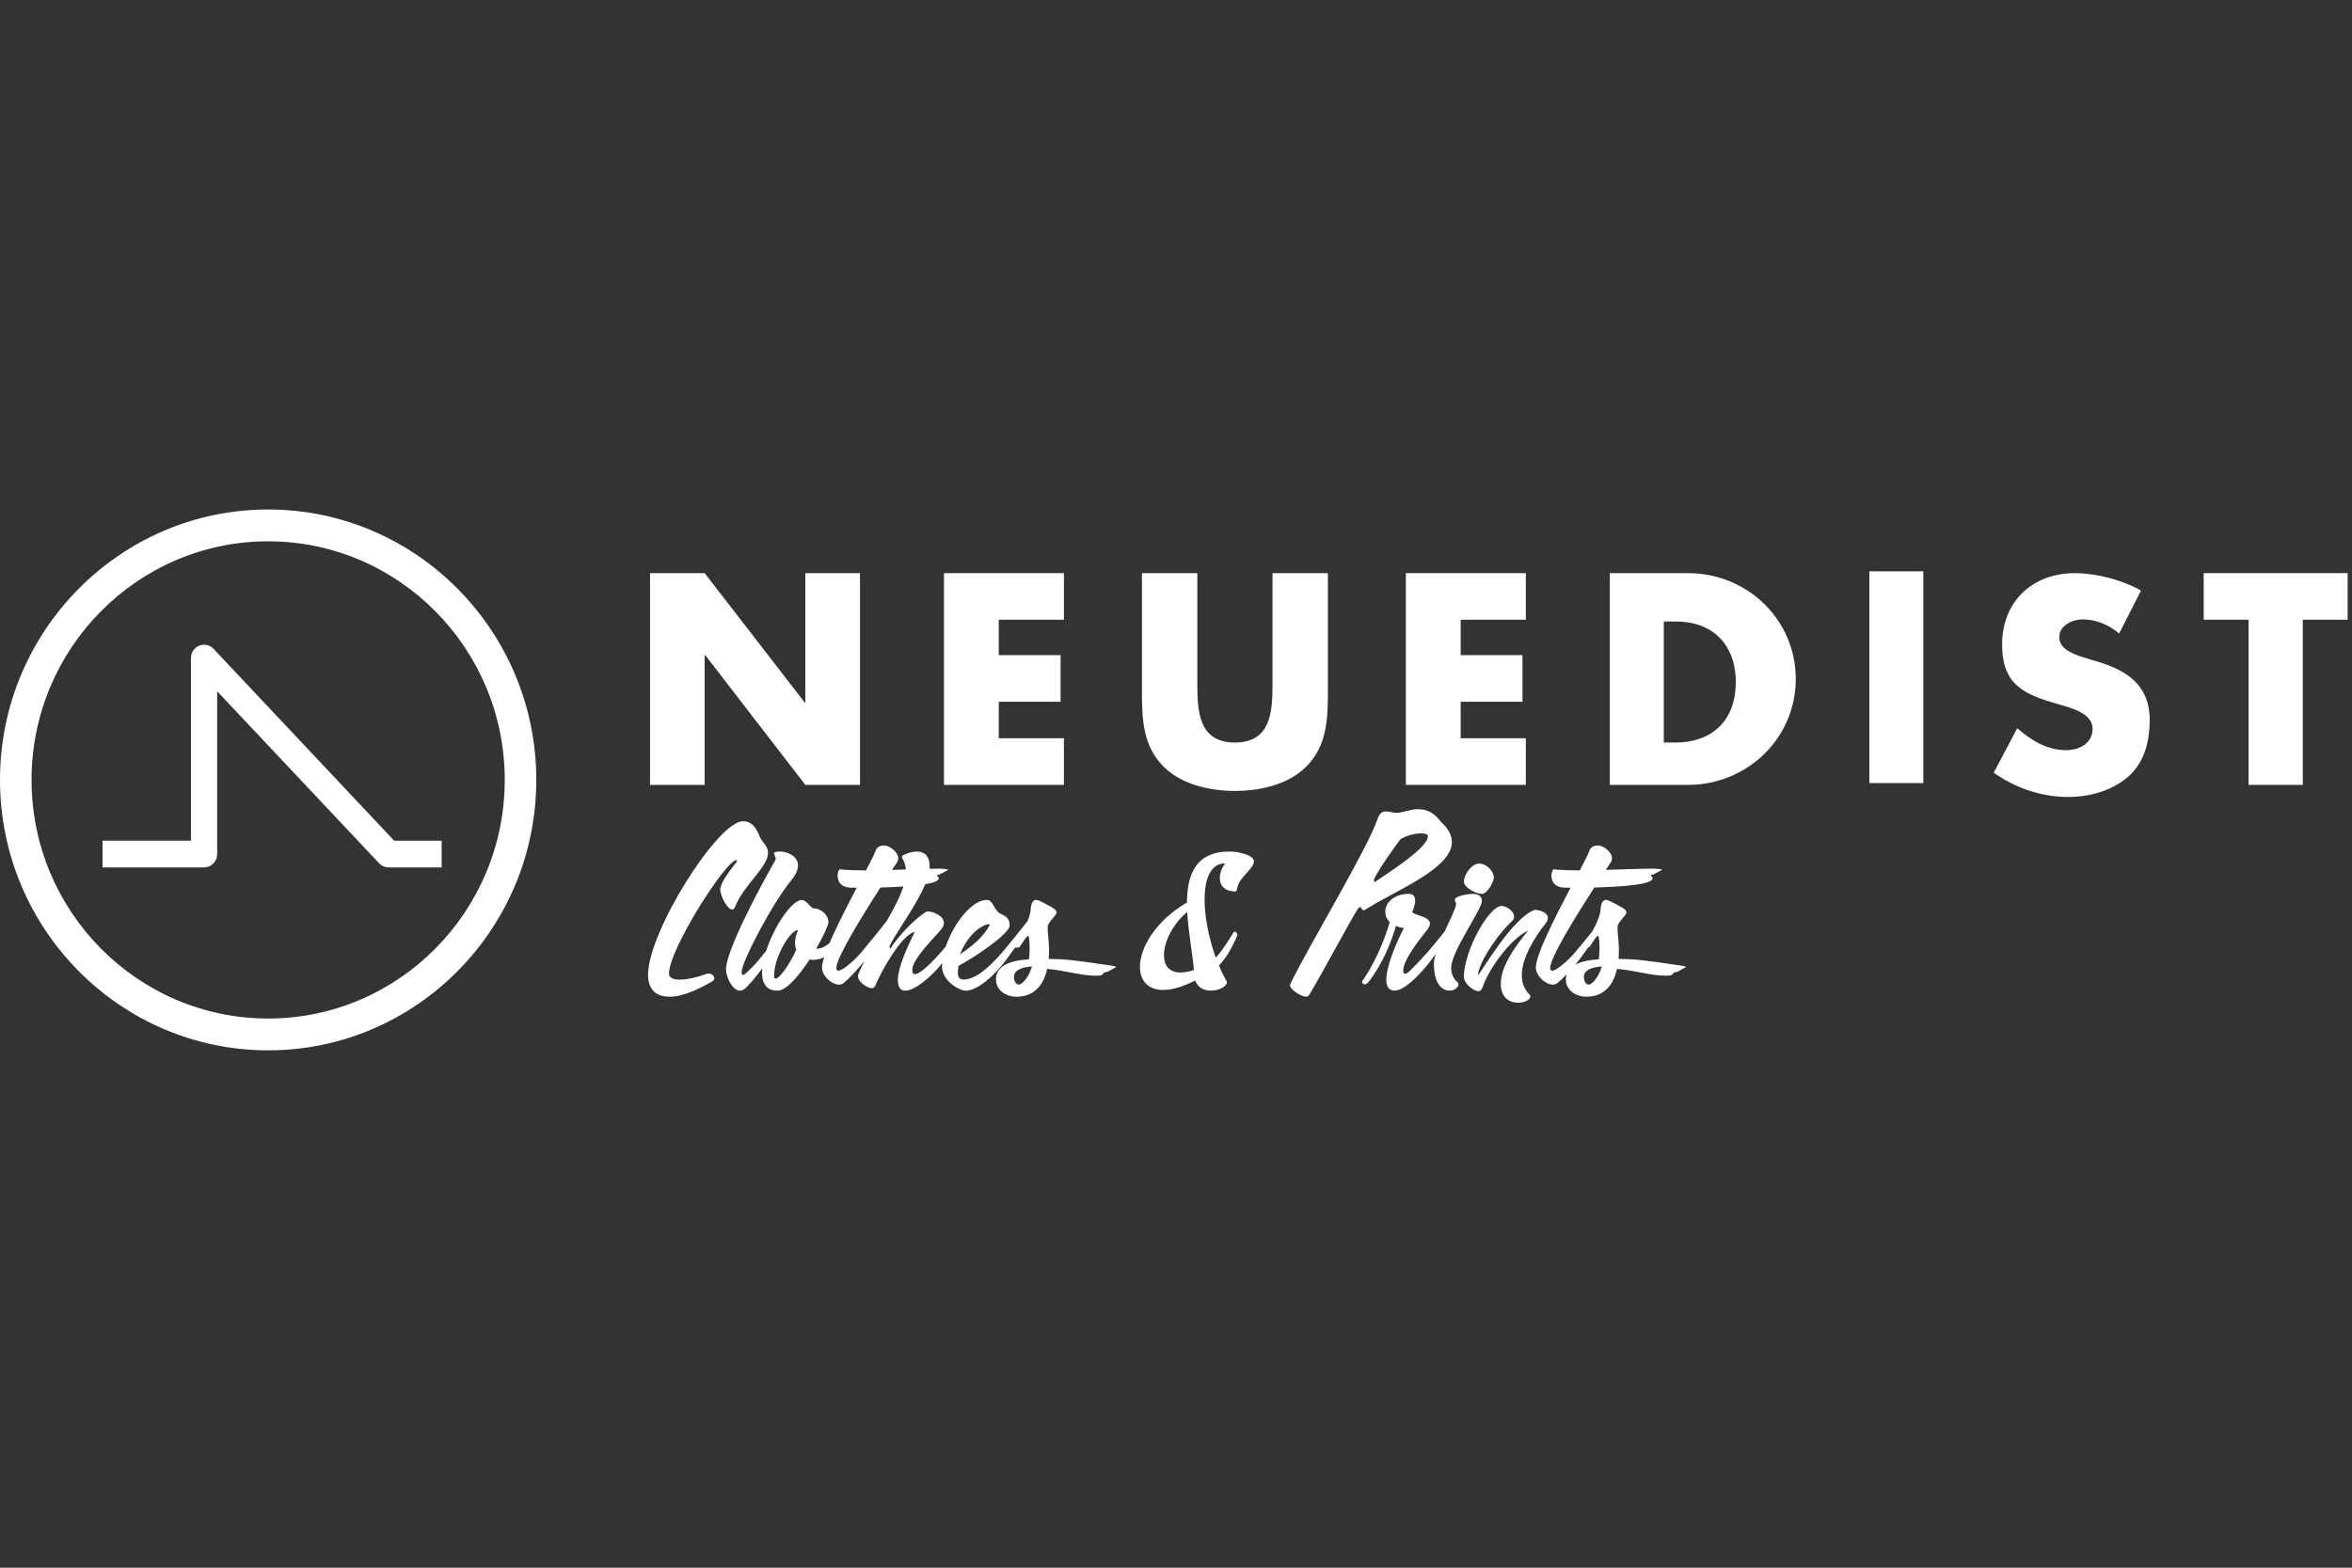 <?xml version="1.0" encoding="UTF-8" standalone="no"?>
<svg width="300px" height="200px" viewBox="0 0 300 200" version="1.1" xmlns="http://www.w3.org/2000/svg" xmlns:xlink="http://www.w3.org/1999/xlink" xmlns:sketch="http://www.bohemiancoding.com/sketch/ns">
    <rect x="0" y="0" width="300" height="200" fill="#333333" stroke="none"/>
    <!-- Generator: Sketch 3.0.3 (7891) - http://www.bohemiancoding.com/sketch -->
    <title>neuedist</title>
    <desc>Created with Sketch.</desc>
    <defs></defs>
    <g id="Logo-page" stroke="none" stroke-width="1" fill="none" fill-rule="evenodd" sketch:type="MSPage">
        <g id="Artboard-1" sketch:type="MSArtboardGroup" transform="translate(-66, -298)" fill="#FFFFFF">
            <g id="neuedist" sketch:type="MSLayerGroup" transform="translate(66, 363)">
                <g id="Group" sketch:type="MSShapeGroup">
                    <path d="M27.702,43.957 L27.702,23.193 L48.359,45.137 C48.673,45.472 49.11,45.662 49.564,45.662 L56.334,45.662 L56.334,42.253 L50.277,42.253 L27.236,17.774 C26.764,17.273 26.036,17.114 25.404,17.373 C24.771,17.633 24.356,18.259 24.356,18.954 L24.356,42.252 L13.077,42.252 L13.077,45.661 L26.029,45.661 C26.953,45.662 27.702,44.898 27.702,43.957 L27.702,43.957 Z" id="Shape"></path>
                    <g transform="translate(83.062, 7.886)">
                        <path d="M52.644,21.297 L44.332,21.297 L44.332,16.64 L52.216,16.64 L52.216,10.694 L44.332,10.694 L44.332,6.178 L52.644,6.178 L52.644,0.232 L37.342,0.232 L37.342,27.246 L52.644,27.246 L52.644,21.297 Z" id="Shape"></path>
                        <path d="M19.657,16.748 L19.587,16.748 L6.82,0.232 L-0.15,0.232 L-0.15,27.246 L6.82,27.246 L6.82,10.694 L6.891,10.694 L19.657,27.246 L26.63,27.246 L26.63,0.232 L19.657,0.232 L19.657,16.748 Z" id="Shape"></path>
                        <rect id="Rectangle-path" x="155.375" y="0" width="6.886" height="27.013"></rect>
                        <path d="M111.56,6.178 L111.56,0.232 L96.256,0.232 L96.256,27.246 L111.56,27.246 L111.56,21.297 L103.248,21.297 L103.248,16.64 L111.131,16.64 L111.131,10.694 L103.248,10.694 L103.248,6.178 L111.56,6.178 Z" id="Shape"></path>
                        <path d="M74.451,28.017 C77.622,28.017 81.192,27.226 83.464,25.001 C86.167,22.381 86.312,18.935 86.312,15.452 L86.312,0.232 L79.247,0.232 L79.247,14.483 C79.247,18.001 78.995,21.842 74.454,21.842 C69.912,21.842 69.66,18.002 69.66,14.483 L69.66,0.232 L62.595,0.232 L62.595,15.452 C62.595,18.935 62.739,22.381 65.442,25.001 C67.71,27.226 71.277,28.017 74.451,28.017 L74.451,28.017 Z" id="Shape"></path>
                        <path d="M184.488,11.525 L182.704,10.986 C181.49,10.59 179.596,9.979 179.596,8.396 C179.596,6.885 181.31,6.13 182.594,6.13 C184.308,6.13 185.954,6.849 187.238,7.929 L190.025,2.461 C187.634,1.095 184.308,0.232 181.597,0.232 C176.202,0.232 172.311,3.828 172.311,9.331 C172.311,14.582 175.203,15.732 179.596,16.991 C181.096,17.422 183.847,18.107 183.847,20.084 C183.847,21.99 182.098,22.818 180.453,22.818 C178.062,22.818 175.99,21.559 174.24,20.013 L171.24,25.695 C173.989,27.637 177.314,28.788 180.707,28.788 C183.421,28.788 186.242,28.033 188.349,26.234 C190.49,24.4 191.136,21.631 191.136,18.934 C191.132,14.546 188.241,12.64 184.488,11.525 L184.488,11.525 Z" id="Shape"></path>
                        <path d="M198.021,0.232 L198.021,6.178 L203.741,6.178 L203.741,27.246 L210.662,27.246 L210.662,6.178 L216.381,6.178 L216.381,0.232 L198.021,0.232 Z" id="Shape"></path>
                        <path d="M145.99,13.739 C145.99,6.143 139.781,0.233 132.248,0.233 L122.272,0.233 L122.272,27.246 L132.248,27.246 C139.747,27.246 145.99,21.335 145.99,13.739 L145.99,13.739 Z M129.156,21.842 L129.156,6.406 L130.775,6.406 C135.206,6.406 138.337,9.186 138.337,14.124 C138.337,19.501 134.817,21.842 130.703,21.842 L129.156,21.842 L129.156,21.842 Z" id="Shape"></path>
                        <g transform="translate(0, 30.557)" id="Shape">
                            <path d="M10.315,12.586 C10.473,12.586 10.608,12.493 10.7,12.239 C11.807,9.436 14.904,7.19 14.904,5.359 C14.904,4.503 14.227,4.085 13.908,3.436 C13.411,2.184 12.871,1.33 11.694,1.33 C8.485,1.33 -0.4,15.467 -0.4,20.886 C-0.4,22.577 0.369,23.712 2.38,23.712 C4.256,23.712 6.561,22.46 7.781,21.764 C7.962,21.649 8.052,21.51 8.052,21.371 C8.052,21.048 7.666,20.745 7.35,20.745 C7.192,20.745 7.011,20.791 6.878,20.861 C6.019,21.186 4.66,21.535 3.622,21.535 C2.854,21.535 2.266,21.324 2.266,20.769 C2.266,17.644 9.545,6.285 10.856,6.285 C10.923,6.285 10.948,6.331 10.948,6.4 C10.925,6.609 8.98,8.646 8.801,10.013 C8.801,10.825 9.706,12.586 10.315,12.586 L10.315,12.586 Z"></path>
                            <path d="M105.966,10.592 C106.617,10.592 107.486,9.117 107.486,8.478 C107.486,7.839 106.667,6.732 105.585,6.732 C104.646,6.732 103.659,8.157 103.659,9.017 C103.658,9.781 105.15,10.592 105.966,10.592 L105.966,10.592 Z"></path>
                            <path d="M50.701,18.89 C50.721,18.515 50.745,18.137 50.745,17.739 C50.745,16.751 50.568,15.528 50.568,14.939 C50.568,14.822 50.568,14.728 50.589,14.657 C50.7,14.256 51.299,13.645 51.606,13.222 C51.672,13.126 51.696,13.034 51.696,12.962 C51.696,12.681 51.363,12.447 51.1,12.304 C50.722,12.116 49.64,11.457 49.155,11.362 L49.065,11.362 C48.667,11.362 48.424,11.952 48.4,12.61 C48.381,12.972 48.229,13.492 47.997,14.06 C47.492,14.743 45.383,17.358 44.743,18.09 C43.217,19.853 41.42,21.522 39.847,21.522 C39.346,21.522 39.118,21.224 39.118,20.722 C39.118,20.423 39.141,20.106 39.186,19.782 C41.145,18.754 45.721,15.712 45.721,14.614 C45.721,13.446 44.854,13.331 44.4,13.034 C43.716,12.576 43.579,11.363 42.805,11.363 C40.903,11.363 38.562,14.363 37.573,17.31 C37.383,17.536 37.22,17.726 37.105,17.853 C35.654,19.536 34.27,20.834 33.635,20.834 C33.408,20.834 33.295,20.677 33.295,20.32 C33.295,18.839 36.287,16.038 37.059,15.031 C37.264,14.764 37.332,14.518 37.332,14.292 C37.332,13.371 35.927,12.834 35.29,12.834 C35.198,12.834 35.108,12.855 35.065,12.88 C34.247,13.373 32.093,15.145 30.504,17.584 C30.504,17.584 30.392,17.474 30.392,17.405 C30.392,17.292 30.46,17.111 30.596,16.867 C31.509,15.15 33.864,11.978 34.95,9.364 C35.988,9.187 36.68,8.944 36.68,8.602 C36.68,8.419 36.454,8.33 36.454,8.239 C36.454,8.192 36.522,8.148 36.771,8.125 C37.402,7.762 37.856,7.602 37.856,7.512 C37.856,7.467 37.697,7.42 36.86,7.374 C36.452,7.374 35.991,7.382 35.495,7.393 C35.504,7.293 35.516,7.192 35.516,7.098 C35.516,5.62 34.723,5.193 33.883,5.193 C33.271,5.193 32.613,5.417 32.228,5.62 C32.046,5.708 31.979,5.797 31.979,5.887 C31.979,5.977 32.046,6.068 32.116,6.224 C32.335,6.601 32.446,7.033 32.483,7.479 C31.906,7.498 31.313,7.516 30.712,7.535 C30.937,7.173 31.165,6.855 31.346,6.58 C31.436,6.443 31.504,6.239 31.504,6.035 C31.504,5.261 30.395,4.419 29.719,4.419 C29.333,4.419 28.836,4.532 28.634,5.056 C28.452,5.556 28.002,6.467 27.392,7.602 C26.192,7.602 25.041,7.557 24.069,7.467 C23.934,7.467 23.776,7.83 23.776,8.285 C23.776,8.964 24.137,9.807 25.584,9.807 L26.216,9.807 C25.013,12.105 23.646,14.746 22.754,16.847 C22.172,17.366 21.585,17.59 21.084,17.59 L21.04,17.59 C21.957,16.011 22.607,14.572 22.607,14.161 C22.607,13.406 21.8,12.445 20.657,12.445 C20.074,12.078 19.739,11.369 19.221,11.369 C17.929,11.369 15.666,14.761 14.654,17.876 C14.468,18.106 14.308,18.299 14.199,18.43 C13.161,19.8 12.125,20.688 11.884,20.872 C11.816,20.918 11.771,20.941 11.727,20.941 C11.594,20.941 11.529,20.78 11.529,20.576 C11.529,19.275 15.436,11.813 17.842,8.892 C18.482,8.114 18.725,7.476 18.725,6.977 C18.725,5.696 17.224,5.194 16.473,5.194 C15.833,5.194 15.656,5.286 15.656,5.422 C15.656,5.581 15.878,5.833 15.878,6.106 C15.878,6.198 15.856,6.29 15.789,6.379 C13.78,9.871 9.541,17.88 9.541,20.205 C9.541,21.254 10.38,22.942 11.329,22.942 C11.527,22.942 11.769,22.85 11.969,22.669 C12.604,22.115 13.473,21.032 14.163,20.103 C14.146,20.284 14.132,20.461 14.132,20.63 C14.132,22.005 14.692,22.942 16.127,22.942 C17.247,22.942 18.862,21.021 20.207,18.961 C20.364,19.008 20.52,19.008 20.7,19.008 C21.129,19.008 21.592,18.898 22.055,18.682 C21.883,19.224 21.785,19.682 21.785,20.012 C21.785,21.035 23.005,22.172 23.954,22.172 C24.181,22.172 24.362,22.104 24.544,21.967 C25.279,21.377 26.42,20.129 27.198,19.149 C26.932,19.685 26.677,20.227 26.445,20.772 C26.399,20.883 26.379,20.996 26.379,21.085 C26.379,21.96 27.761,22.63 28.101,22.63 C28.351,22.63 28.532,22.494 28.647,22.182 C29.034,21.083 31.867,15.751 33.614,15.46 C32.616,17.452 31.459,20.077 31.459,21.578 C31.459,22.542 31.846,22.945 32.413,22.945 C33.594,22.945 35.64,21.269 37.117,19.441 C37.104,19.595 37.093,19.751 37.093,19.902 C37.093,21.641 39.256,22.945 40.122,22.945 C41.557,22.945 43.741,21.115 45.313,18.964 C45.685,18.452 46.058,17.936 46.418,17.431 C46.464,17.45 46.513,17.459 46.564,17.459 C46.765,17.459 46.963,17.389 46.963,17.389 C47.228,17.06 47.582,16.448 47.78,16.213 C47.892,16.047 48.003,15.955 48.069,15.955 C48.246,15.955 48.268,17.13 48.268,17.671 C48.268,18.142 48.223,18.542 48.178,18.941 C45.592,19.105 43.977,19.835 43.977,21.528 C43.977,22.845 45.193,23.717 46.587,23.717 C48.821,23.717 50.036,22.281 50.501,20.165 C52.822,20.376 54.237,20.893 56.14,21.011 C56.405,21.032 56.626,21.032 56.804,21.032 C58.064,21.032 57.225,20.633 58.219,20.538 C58.838,20.163 59.281,19.998 59.281,19.903 C59.281,19.81 58.129,19.668 57.976,19.644 C53.929,19.056 52.934,18.915 50.701,18.89 L50.701,18.89 Z M18.507,17.716 C17.743,19.423 16.412,21.398 15.871,21.398 C15.749,21.398 15.668,21.308 15.668,21.106 C15.668,18.525 17.804,15.222 18.668,15.222 L18.729,15.222 C18.448,15.852 18.344,16.391 18.344,16.861 C18.345,17.177 18.407,17.47 18.507,17.716 L18.507,17.716 Z M27.055,17.738 C26.06,19.01 24.884,19.897 24.524,20.124 C24.229,20.306 24.005,20.397 23.867,20.397 C23.687,20.397 23.62,20.26 23.62,20.033 C23.62,18.737 26.828,13.532 29.246,9.782 C30.198,9.758 31.209,9.717 32.169,9.655 C31.741,10.988 30.948,12.471 30.037,14.058 C29.296,15.014 27.613,17.098 27.055,17.738 L27.055,17.738 Z M43,14.452 C43.062,14.452 43.148,14.472 43.214,14.493 C42.808,15.285 41.995,16.58 39.387,18.311 C40.071,16.495 41.503,14.805 43,14.452 L43,14.452 Z M46.914,22.17 C46.521,22.17 46.273,21.722 46.273,21.199 C46.273,20.352 47.163,19.954 48.571,19.855 C48.074,21.497 47.187,22.17 46.914,22.17 L46.914,22.17 Z"></path>
                            <path d="M111.046,20.971 C111.046,18.802 112.607,16.228 114.059,14.394 C114.282,14.127 114.37,13.859 114.37,13.655 C114.37,13.028 113.521,12.692 112.72,12.627 C109.817,13.633 105.957,20.523 105.465,20.947 C105.465,19.763 107.341,16.494 109.595,14.259 C109.931,14.013 110.063,13.746 110.063,13.499 C110.063,12.782 109.059,12.136 108.501,12.136 C106.759,12.136 103.657,18.043 103.657,21.129 C103.657,22.135 104.975,23.008 105.488,23.008 C105.734,23.008 105.912,22.873 106.022,22.561 C106.759,20.323 109.503,16.364 111.868,15.269 C110.351,17.103 108.364,19.743 108.364,22.068 C108.364,23.882 109.525,24.484 110.573,24.484 C111.401,24.484 112.137,24.104 112.137,23.656 C112.137,23.591 112.093,23.499 112.004,23.411 C111.335,22.718 111.046,21.89 111.046,20.971 L111.046,20.971 Z"></path>
                            <path d="M123.389,18.89 C123.409,18.515 123.432,18.137 123.432,17.739 C123.432,16.751 123.255,15.528 123.255,14.939 C123.255,14.822 123.255,14.728 123.276,14.657 C123.386,14.256 123.984,13.645 124.292,13.222 C124.358,13.126 124.383,13.034 124.383,12.962 C124.383,12.681 124.049,12.447 123.786,12.304 C123.409,12.116 122.327,11.457 121.841,11.362 L121.753,11.362 C121.354,11.362 121.111,11.952 121.087,12.61 C121.056,13.246 120.619,14.356 120.037,15.384 C119.294,16.309 118.466,17.325 118.103,17.737 C117.108,19.009 115.934,19.895 115.573,20.123 C115.278,20.306 115.053,20.395 114.917,20.395 C114.736,20.395 114.668,20.257 114.668,20.032 C114.668,18.736 117.876,13.532 120.297,9.781 C123.641,9.691 127.732,9.44 127.732,8.6 C127.732,8.418 127.504,8.329 127.504,8.237 C127.504,8.19 127.571,8.146 127.821,8.124 C128.453,7.761 128.905,7.601 128.905,7.511 C128.905,7.466 128.747,7.418 127.91,7.372 C126.374,7.372 124.111,7.466 121.762,7.532 C121.987,7.17 122.214,6.853 122.393,6.578 C122.485,6.441 122.551,6.237 122.551,6.033 C122.551,5.259 121.443,4.418 120.767,4.418 C120.381,4.418 119.886,4.531 119.682,5.055 C119.502,5.555 119.051,6.465 118.44,7.601 C117.24,7.601 116.089,7.556 115.119,7.466 C114.984,7.466 114.826,7.83 114.826,8.284 C114.826,8.963 115.186,9.806 116.634,9.806 L117.265,9.806 C115.276,13.602 112.836,18.352 112.836,20.011 C112.836,21.034 114.057,22.171 115.006,22.171 C115.23,22.171 115.413,22.103 115.596,21.966 C115.93,21.699 116.349,21.292 116.779,20.838 C116.711,21.048 116.664,21.273 116.664,21.525 C116.664,22.842 117.88,23.714 119.273,23.714 C121.508,23.714 122.722,22.278 123.187,20.162 C125.509,20.373 126.924,20.89 128.826,21.008 C129.091,21.029 129.313,21.029 129.49,21.029 C130.75,21.029 129.91,20.63 130.905,20.535 C131.524,20.16 131.966,19.995 131.966,19.9 C131.966,19.807 130.817,19.665 130.662,19.64 C126.617,19.056 125.622,18.915 123.389,18.89 L123.389,18.89 Z M118.671,18.6 C118.951,18.21 119.237,17.816 119.517,17.422 C119.596,17.405 119.651,17.387 119.651,17.387 C119.916,17.058 120.272,16.446 120.47,16.209 C120.579,16.045 120.692,15.953 120.758,15.953 C120.936,15.953 120.956,17.128 120.956,17.669 C120.956,18.14 120.911,18.54 120.868,18.939 C119.605,19.019 118.579,19.237 117.854,19.632 C118.169,19.259 118.455,18.899 118.671,18.6 L118.671,18.6 Z M119.602,22.17 C119.21,22.17 118.963,21.722 118.963,21.199 C118.963,20.352 119.85,19.954 121.259,19.855 C120.763,21.497 119.873,22.17 119.602,22.17 L119.602,22.17 Z"></path>
                            <path d="M102.036,20.026 C102.036,17.937 105.955,12.612 105.955,11.488 C105.955,10.821 105.399,10.592 104.723,10.592 C104.333,10.592 102.5,10.845 102.5,11.351 C102.5,11.511 102.664,11.696 102.664,11.903 C102.664,12.347 101.929,13.805 101.208,15.389 C100.418,16.369 99.473,17.524 99.077,17.971 C98.169,19.016 96.942,20.263 96.717,20.467 C96.534,20.651 96.33,20.785 96.171,20.785 C96.032,20.785 95.921,20.671 95.921,20.397 C95.921,18.898 98.259,16.131 99.032,15.11 C99.236,14.815 99.328,14.588 99.328,14.384 C99.328,13.521 97.671,13.408 97.034,12.931 C97.078,12.931 97.442,12.112 97.442,11.454 C97.442,11.001 97.261,10.591 96.669,10.591 C94.694,10.591 93.627,11.749 93.627,12.883 C93.627,13.36 93.811,13.815 94.195,14.177 C93.468,16.832 92.017,19.899 90.653,21.781 C90.653,21.781 90.72,22.144 90.995,22.144 C91.107,22.144 91.265,22.078 91.47,21.872 C93.492,19.24 94.493,16.402 94.992,14.677 C95.286,14.814 95.604,14.903 96.013,14.947 C95.104,16.673 93.764,19.761 93.764,21.554 C93.764,22.395 94.06,22.938 94.831,22.938 C96.263,22.938 98.626,20.237 99.647,18.827 C99.788,18.64 99.927,18.447 100.068,18.255 C99.925,18.736 99.837,19.172 99.837,19.515 C99.837,22.132 100.924,22.936 101.808,22.936 C102.437,22.936 102.969,22.545 102.969,22.11 C102.969,22.043 102.921,21.948 102.828,21.856 C102.267,21.357 102.036,20.738 102.036,20.026 L102.036,20.026 Z"></path>
                            <path d="M90.896,12.691 C90.964,12.691 91.011,12.668 91.102,12.6 C94.762,10.219 102.129,7.43 102.129,3.982 C102.129,3.166 101.713,2.305 100.724,1.397 C99.873,0.264 98.974,-0.214 97.775,-0.214 C96.785,-0.214 95.798,0.263 95.059,0.263 C94.646,0.263 94.162,0.079 93.725,0.079 C93.288,0.079 92.896,0.263 92.668,0.986 C91.334,4.928 83.963,17.029 81.468,22.191 C81.468,22.85 82.964,23.712 83.518,23.712 C83.702,23.712 83.887,23.62 84.047,23.281 C85.2,21.42 89.444,13.505 90.134,12.508 C90.228,12.348 90.364,12.281 90.48,12.281 C90.552,12.282 90.641,12.691 90.896,12.691 L90.896,12.691 Z M95.556,3.627 C96.35,3.177 97.278,2.874 98.207,2.874 C98.706,2.874 99.068,2.982 99.068,3.262 C99.068,4.725 93.858,8.016 92.363,9.03 C92.342,9.051 92.296,9.051 92.272,9.051 C92.205,9.051 92.182,8.987 92.182,8.878 C92.182,8.317 94.9,4.488 95.556,3.627 L95.556,3.627 Z"></path>
                            <path d="M75.764,5.529 C75.138,5.325 74.47,5.19 73.8,5.19 C69.431,5.19 68.363,8.132 68.338,11.688 C64.326,14.043 62.338,17.46 62.338,19.907 C62.338,21.628 63.321,22.85 65.304,22.85 C66.375,22.85 67.735,22.488 69.384,21.648 C69.741,22.598 70.567,22.941 71.369,22.941 C72.415,22.941 73.421,22.397 73.421,21.876 C73.421,21.832 73.421,21.785 73.4,21.741 C73.045,21.129 72.71,20.448 72.418,19.723 C73.175,18.953 73.956,17.821 74.781,15.831 C74.781,15.831 74.647,15.399 74.447,15.399 C74.382,15.399 74.335,15.444 74.268,15.535 C73.956,15.987 73.064,17.572 72.015,18.728 C71.145,16.325 70.586,13.588 70.586,11.324 C70.586,8.674 71.344,6.703 73.218,6.703 C72.772,7.27 72.526,7.971 72.526,8.583 C72.526,9.51 73.106,10.281 74.508,10.281 C74.755,10.281 74.667,9.964 74.867,9.443 C75.314,8.288 76.873,7.292 76.873,6.476 C76.878,6.118 76.588,5.801 75.764,5.529 L75.764,5.529 Z M67.498,20.625 C66.04,20.625 65.401,19.684 65.401,18.421 C65.401,16.721 66.539,14.401 68.361,12.907 C68.519,15.48 69.044,18.19 69.226,20.304 C68.567,20.534 67.975,20.625 67.498,20.625 L67.498,20.625 Z"></path>
                        </g>
                    </g>
                    <path d="M34.202,69 C53.062,69 68.404,53.523 68.404,34.5 C68.404,15.477 53.062,0 34.202,0 C15.343,0 0,15.477 0,34.5 C0,53.523 15.343,69 34.202,69 L34.202,69 Z M34.202,4.059 C50.841,4.059 64.381,17.715 64.381,34.5 C64.381,51.284 50.842,64.941 34.202,64.941 C17.562,64.941 4.024,51.284 4.024,34.5 C4.024,17.715 17.562,4.059 34.202,4.059 L34.202,4.059 Z" id="Shape"></path>
                </g>
            </g>
        </g>
    </g>
</svg>